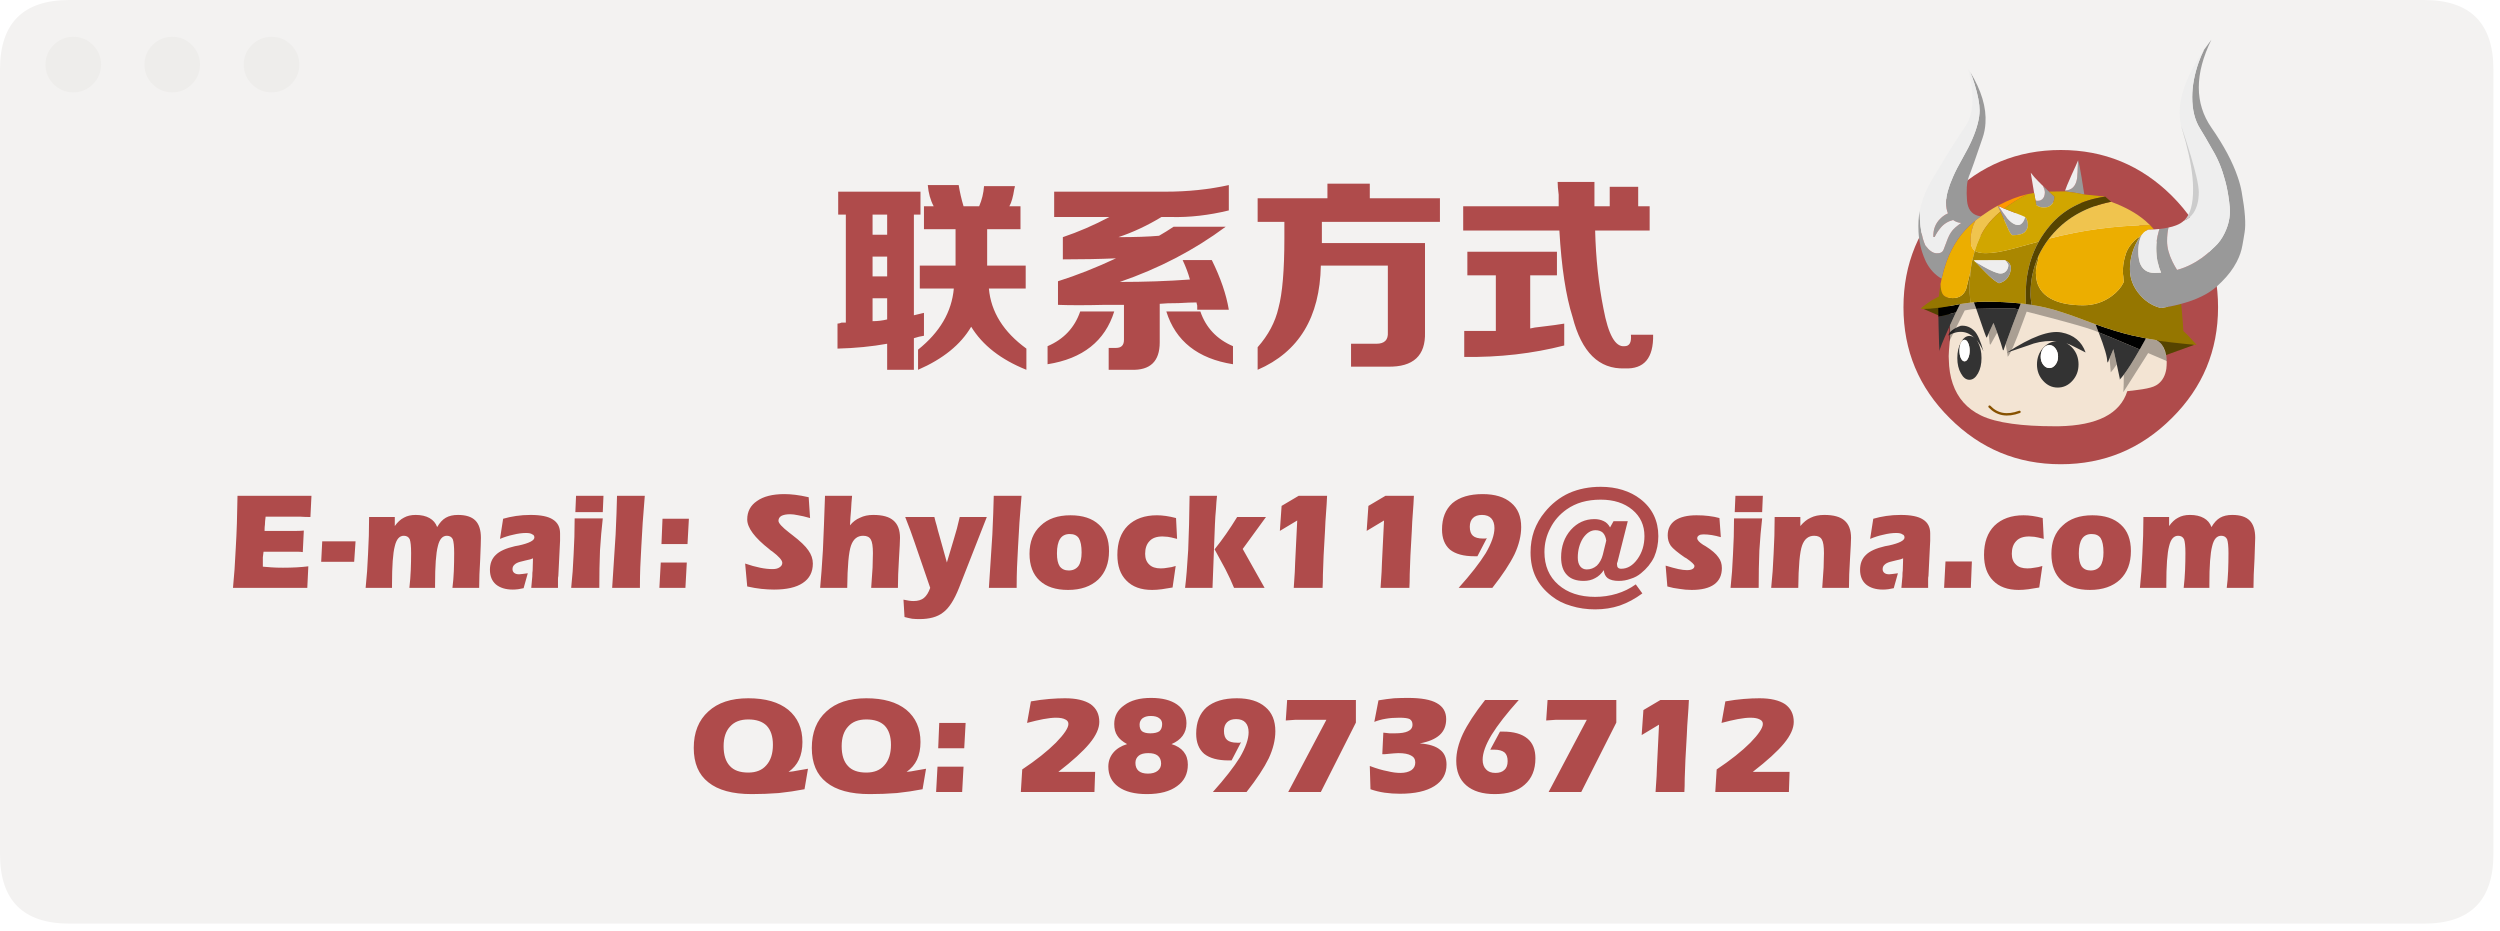 
<svg xmlns="http://www.w3.org/2000/svg" version="1.1" xmlns:xlink="http://www.w3.org/1999/xlink" preserveAspectRatio="none" x="0px" y="0px" width="360px" height="134px" viewBox="0 0 360 134">
<defs>
<linearGradient id="Gradient_1" gradientUnits="userSpaceOnUse" x1="112.688" y1="42.25" x2="117.412" y2="61.15" spreadMethod="pad">
<stop  offset="0%" stop-color="#CCCCCC"/>

<stop  offset="100%" stop-color="#999999"/>
</linearGradient>

<filter id="Filter_1" x="-20%" y="-20%" width="140%" height="140%" color-interpolation-filters="sRGB">
<feColorMatrix in="SourceGraphic" type="matrix" values="0 0 0 0 0.961 0 0 0 0 0.329 0 0 0 0 0.302 0 0 0 1 0" result="result1"/>
</filter>

<filter id="Filter_2" x="-20%" y="-20%" width="140%" height="140%" color-interpolation-filters="sRGB">
<feColorMatrix in="SourceGraphic" type="matrix" values="0 0 0 0 0.941 0 0 0 0 0.843 0 0 0 0 0.396 0 0 0 1 0" result="result1"/>
</filter>

<filter id="Filter_3" x="-20%" y="-20%" width="140%" height="140%" color-interpolation-filters="sRGB">
<feColorMatrix in="SourceGraphic" type="matrix" values="0 0 0 0 0.592 0 0 0 0 0.804 0 0 0 0 0.459 0 0 0 1 0" result="result1"/>
</filter>

<g id="Layer1_0_FILL">
<path fill="#F3F2F1" stroke="none" d="
M 359.05 10
Q 359.05 0 349.05 0
L 10 0
Q 0 0 0 10
L 0 123
Q 0 133 10 133
L 349.05 133
Q 359.05 133 359.05 123
L 359.05 10 Z"/>
</g>

<g id="circle_mc_0_Layer0_0_FILL">
<path fill="#EEEDEB" stroke="none" d="
M 16 8
Q 16 4.7 13.65 2.35 11.3 0 8 0 4.7 0 2.35 2.35 0 4.7 0 8 0 11.3 2.35 13.65 4.7 16 8 16 11.3 16 13.65 13.65 16 11.3 16 8 Z"/>
</g>

<g id="Layer1_1_MEMBER_0_FILL">
<path fill="#AF4B4B" stroke="none" d="
M 312.75 28.2
Q 306.1 21.6 296.75 21.6 287.4 21.6 280.75 28.2 274.1 34.85 274.1 44.25 274.1 53.6 280.75 60.2 287.4 66.85 296.75 66.85 306.1 66.85 312.75 60.2 319.4 53.6 319.4 44.25 319.4 34.85 312.75 28.2 Z"/>
</g>

<g id="avatar_head_mc_3_0_Layer3_0_FILL">
<path fill="#564400" stroke="none" d="
M 25.9 65.65
L 11.55 69.4 24.55 75.05 25.9 65.65
M 107 77.8
L 110.1 89.85 124.9 84.5 107 77.8 Z"/>
</g>

<g id="avatar_head_mc_3_0_Layer2_0_FILL">
<path fill="#F3E4D3" stroke="none" d="
M 113.2 94.5
Q 113.35 93.2 113.35 91.75 113.35 91.1 113.3 90.5 113.05 86.8 111.35 84.5 110.485 83.346 109.25 82.6 124.978 45.08 96 31.35 67.084 17.668 44.05 32.9 21.053 48.138 22.15 63.15 23.307 78.204 22.8 82.95 22.35 87.752 22.35 89.25 22.35 89.9 22.4 90.5 22.5 96.25 24.05 100.75 27.15 109.8 35.85 114 40.7 116.35 48.8 117.45 56.3 118.5 66.6 118.5 67.4 118.5 68.25 118.5 92.4 118.05 96.9 103.85 98.8 103.6 101.05 103.35 105.6 102.8 107.8 101.95 109 101.5 109.9 100.75 112.55 98.65 113.2 94.5 Z"/>
</g>

<g id="avatar_head_mc_3_0_Layer1_0_FILL">
<path fill="#333333" stroke="none" d="
M 46.7 87.75
Q 53.4 85.55 55.6 84.75 60.1 82.9 65.25 82.9 66.393 82.9 67.45 83 64.165 83.149 61.75 85.8 59.2 88.65 59.2 92.7 59.2 96.7 61.75 99.5 64.3 102.35 67.85 102.35 71.45 102.35 74 99.5 76.55 96.7 76.55 92.7 76.55 88.65 74 85.8 72.85 84.537 71.45 83.85 72.936 84.326 74.25 85.05 75.95 85.95 79.5 87.7 77.05 80.8 69.45 79.35 61.85 77.85 46.7 87.75
M 61.8 86
Q 62.9 84.6 64.35 84.6 65.85 84.6 66.9 86 68 87.45 68 89.45 68 91.4 66.9 92.8 65.85 94.2 64.35 94.2 62.9 94.2 61.8 92.8 60.75 91.4 60.75 89.45 60.75 87.45 61.8 86
M 34.6 83.5
Q 34.3 82.95 34 82.5 35.5 84.35 36.85 87.2 35.05 80.75 33.15 78.8 30.7 76.25 27.4 76.55 22.85 78.25 22.1 80.65 28.6 77.05 33.3 81.8 32.25 80.8 31 80.8 28.9 80.8 27.45 83.5 25.95 86.2 25.95 90 25.95 93.8 27.45 96.4 28.9 99.1 31 99.1 33.1 99.1 34.6 96.4 36.05 93.8 36.05 90 36.05 86.2 34.6 83.5
M 27.45 83.7
Q 28.1 82.4 28.95 82.4 29.85 82.4 30.45 83.7 31.1 85.05 31.1 86.9 31.1 88.85 30.45 90.1 29.85 91.4 28.95 91.4 28.1 91.4 27.45 90.1 26.85 88.85 26.85 86.9 26.85 85.05 27.45 83.7 Z"/>

<path fill="#FFFFFF" stroke="none" d="
M 64.35 84.6
Q 62.9 84.6 61.8 86 60.75 87.45 60.75 89.45 60.75 91.4 61.8 92.8 62.9 94.2 64.35 94.2 65.85 94.2 66.9 92.8 68 91.4 68 89.45 68 87.45 66.9 86 65.85 84.6 64.35 84.6
M 28.95 82.4
Q 28.1 82.4 27.45 83.7 26.85 85.05 26.85 86.9 26.85 88.85 27.45 90.1 28.1 91.4 28.95 91.4 29.85 91.4 30.45 90.1 31.1 88.85 31.1 86.9 31.1 85.05 30.45 83.7 29.85 82.4 28.95 82.4 Z"/>
</g>

<g id="avatar_head_mc_3_0_Layer0_0_FILL">
<path fill="#000000" fill-opacity="0.302" stroke="none" d="
M 39 79.8
L 39 79.8
Q 39.226 81.623 39.5 84.25
L 39.65 84.3
Q 39.75 84.35 39.75 84.5 41.348 81.537 42.6 79.4
L 42.6 79.4
Q 41.725 76.975 41.05 75.35 40.183 77.267 39 79.8
M 27.1 67.5
Q 26.332 69.109 25.4 70.95 24.192 73.586 22.75 76.7 22.623 76.978 22.5 77.25
L 22.5 83.25 29.05 70.15
Q 32.055 69.555 33.75 69.5 33.802 69.498 33.85 69.5 33.316 67.986 32.85 66.75 32.132 66.811 31.35 66.9 31.011 66.943 30.65 67 28.956 67.202 27.1 67.5
M 109 82.55
Q 106.811 82.205 104.7 81.8 103.438 84.11 102.1 86.45 101.923 86.751 101.75 87.05 97.983 93.679 95.45 96.95 95.421 102.293 95.25 104
L 95.25 104.25
Q 95.4 103.95 103.9 90.65 104.803 89.24 105.6 87.95 109.275 89.506 113.45 91.3 112.755 85.103 109.7 82.8 110.95 82.874 109 82.55
M 89.5 90.1
Q 89.702 92.583 90 96 91.038 94.937 92.5 92.65 92.358 92.01 92.2 91.3 91.477 88.132 91.1 86.3 90.819 86.981 90.45 87.85 89.96 89.036 89.5 90.1
M 84.9 79.25
Q 84.279 77.54 83.65 75.95 81.598 75.216 79.45 74.4 68.55 70.25 62.5 68.9 59.871 68.299 57 67.85 56.515 67.774 56 67.7 55.293 67.597 54.55 67.5 53.527 67.367 52.45 67.25 51.998 68.449 51.5 69.75 49.145 75.814 46.1 84.25 47 88.812 47 89.5 48.55 87.95 53.15 75.4 54.105 72.793 54.9 70.65 58.339 71.539 63.95 73 79.1 77 83 78.5 83.775 78.798 84.9 79.25 Z"/>

<path fill="#333333" stroke="none" d="
M 33.85 69.5
Q 34.479 71.24 35.2 73.35 37.75 80.8 38 81.25
L 38.25 81.5
Q 38.652 80.62 39 79.8 40.183 77.267 41.05 75.35 41.725 76.975 42.6 79.4
L 42.6 79.4
Q 44.451 84.603 45 86.75
L 45.25 86.75
Q 45.696 85.488 46.1 84.25 49.145 75.814 51.5 69.75
L 49.5 69.25
Q 39.591 69.3 33.85 69.5
M 25.4 70.95
Q 24.372 71.243 23.2 71.55 20.222 72.303 18.05 72.8 18.085 74.747 18.15 77.65 18.35 85.6 18.5 87
L 18.5 87.2
Q 18.525 85.982 22.5 77.25 22.623 76.978 22.75 76.7 24.192 73.586 25.4 70.95
M 84.9 79.25
L 84.95 79.3
Q 88.65 88.85 88.5 91.5 88.75 91.5 88.75 92 89.113 91.104 89.5 90.1 89.96 89.036 90.45 87.85 90.819 86.981 91.1 86.3 91.477 88.132 92.2 91.3 92.358 92.01 92.5 92.65 93.705 98.097 93.75 98.5
L 93.75 99
Q 94.521 98.229 95.45 96.95 97.983 93.679 101.75 87.05 101.923 86.751 102.1 86.45 89.93 81.285 84.9 79.25 Z"/>

<path fill="#000000" stroke="none" d="
M 37.5 66.5
Q 35.374 66.5 32.85 66.75 33.316 67.986 33.85 69.5 39.591 69.3 49.5 69.25
L 51.5 69.75
Q 51.998 68.449 52.45 67.25 45.615 66.5 37.5 66.5
M 25.4 70.95
Q 26.332 69.109 27.1 67.5 25.33 67.812 23.4 68.2 20.571 68.756 18 69.05 18 69.287 18 69.5 18 70.322 18.05 72.8 20.222 72.303 23.2 71.55 24.372 71.243 25.4 70.95
M 83.65 75.95
Q 84.279 77.54 84.9 79.25 89.93 81.285 102.1 86.45 103.438 84.11 104.7 81.8 104.546 81.778 104.4 81.75 101.578 81.216 98.95 80.6 92.143 78.989 83.65 75.95 Z"/>

<path fill="#957600" stroke="none" d="
M 31.15 58.2
Q 31.249 55.945 31.45 53.8 30.983 55.815 30.4 58.2 30.039 59.629 29.65 61.2 28.15 65 24 65 20.85 65 19.8 63.25 19.032 61.983 18.95 59.1 18.524 61.664 18.25 64.35 16.548 65.187 15.15 66 13.754 66.859 10.75 69.25 11.164 69.48 11.25 69.55 14.379 69.545 18 69.05 20.571 68.756 23.4 68.2 25.33 67.812 27.1 67.5 28.956 67.202 30.65 67 31.011 66.943 31.35 66.9 31.328 66.282 31.3 65.65 31.195 64.186 31.15 62.75 31.089 60.41 31.15 58.2
M 100 40.9
Q 97.402 43.452 96.45 46.05 95.83 47.848 95.45 49.7 95.447 49.85 95.4 50 95.305 50.672 95.2 51.35 94.907 54.057 95.25 56.1
L 95.4 58.2 95.4 58.35
Q 93.805 61.663 90.4 64.15 85.15 68 78.5 68 70.9 68 66 65.75 60.581 63.246 59.2 58.2 58.75 56.495 58.75 54.5 58.75 52.3 59.4 50.25 59.436 50.128 59.45 50 59.511 49.854 59.55 49.7 59.768 48.704 59.85 47.35 59.346 48.507 58.9 49.7 58.844 49.85 58.8 50 57.373 53.905 56.8 58.2 56.5 60.827 56.5 63.6 56.5 64.396 56.7 65.9
L 56.7 65.95
Q 56.792 66.524 56.9 67.2 56.947 67.532 57 67.85 59.871 68.299 62.5 68.9 68.55 70.25 79.45 74.4 81.598 75.216 83.65 75.95 92.143 78.989 98.95 80.6 101.578 81.216 104.4 81.75 104.546 81.778 104.7 81.8 106.811 82.205 109 82.55 110.95 82.874 109.7 82.8 116.341 83.639 119.95 84 122.848 84.335 125.85 84.55 124.804 83.413 123.4 81.85 121.909 80.169 120.3 78.75 120.182 75.911 119.7 70.7 119.578 69.019 119.4 67.4 115.532 68.455 110.95 69.15 107.344 68.282 104.4 65.85 103.304 64.928 102.3 63.8 99.962 61.163 98.9 58.2 98 55.714 98 53 98 51.476 98.15 50 98.204 49.85 98.2 49.7 98.726 45.967 100.4 42.55 101.37 40.532 102.5 39.05 100.853 40.078 100 40.9 Z"/>

<path fill="#ECAE00" stroke="none" d="
M 33.5 32.65
Q 33.207 32.872 32.9 33.1 25.24 39.401 21.45 49.7 21.42 49.85 21.35 50 20.184 53.264 19.4 56.9 19.265 57.557 19.15 58.2 19.056 58.66 18.95 59.1 19.032 61.983 19.8 63.25 20.85 65 24 65 28.15 65 29.65 61.2 30.039 59.629 30.4 58.2 30.983 55.815 31.45 53.8 31.692 51.855 32.05 50 32.071 49.85 32.1 49.7 32.156 49.361 32.2 49
L 32.1 49.7
Q 32.201 49.376 32.25 49.05 32.312 48.904 32.35 48.75 32.765 46.931 33.25 45.25
L 33.25 45.25
Q 31.5 44 31.5 40.5 31.5 36.673 33.5 32.65
M 96.45 46.05
Q 97.402 43.452 100 40.9 100.853 40.078 102.5 39.05 103.104 38.357 103.7 37.75 103.944 37.568 104.15 37.35 104.287 37.285 104.4 37.2 104.937 36.794 105.5 36.45 106.836 36.441 108.05 36.35 107.273 35.423 106.35 34.5 84.543 34.864 64.2 40.2 61.605 43.593 59.85 47.35 59.768 48.704 59.55 49.7 59.511 49.854 59.45 50 59.436 50.128 59.4 50.25 58.75 52.3 58.75 54.5 58.75 56.495 59.2 58.2 60.581 63.246 66 65.75 70.9 68 78.5 68 85.15 68 90.4 64.15 93.805 61.663 95.4 58.35
L 95.4 58.2 95.25 56.1
Q 94.907 54.057 95.2 51.35 95.305 50.672 95.4 50 95.447 49.85 95.45 49.7 95.83 47.848 96.45 46.05 Z"/>

<path fill="#AA8700" stroke="none" d="
M 59.95 41.4
Q 52.54 43.501 49.15 44.4 42.2 46.25 37.85 46.25 34.619 46.25 33.25 45.25 32.765 46.931 32.35 48.75 32.312 48.904 32.25 49.05 32.201 49.376 32.1 49.7
L 32.2 49
Q 32.156 49.361 32.1 49.7 32.071 49.85 32.05 50 31.692 51.855 31.45 53.8 31.249 55.945 31.15 58.2 31.089 60.41 31.15 62.75 31.195 64.186 31.3 65.65 31.328 66.282 31.35 66.9 32.132 66.811 32.85 66.75 35.374 66.5 37.5 66.5 45.615 66.5 52.45 67.25 53.527 67.367 54.55 67.5 54.5 65.834 54.5 63.75 54.5 63.017 54.5 62.3 54.578 60.21 54.75 58.2 55.22 53.919 56.35 50 56.405 49.85 56.45 49.7 57.776 45.323 59.95 41.4
M 45.75 49.2
Q 45.936 49.271 46.1 49.35 46.453 49.509 46.75 49.7 46.97 49.841 47.15 50 48.82 51.396 48.05 54.1 47.303 56.952 44.9 58.2 44.199 58.569 43.35 58.8 42.85 58.553 42.3 58.2 40.421 56.98 38 54.5 35.432 51.859 33.6 50 33.472 49.873 33.35 49.75 33.325 49.725 33.3 49.7 33.071 49.472 32.85 49.25
L 45.75 49.2
M 32.6 48.75
L 32.5 48.75
Q 32.599 48.64 32.65 48.7 32.642 48.725 32.6 48.75 Z"/>

<path fill="#999999" stroke="none" d="
M 33.35 49.75
Q 33.472 49.873 33.6 50 35.432 51.859 38 54.5 40.421 56.98 42.3 58.2 42.85 58.553 43.35 58.8 44.199 58.569 44.9 58.2 47.303 56.952 48.05 54.1 48.82 51.396 47.15 50 46.97 49.841 46.75 49.7 46.453 49.509 46.1 49.35 46.261 49.532 46.4 49.7 46.528 49.856 46.6 50 47.25 50.811 47.25 51.25 47.25 52.45 46.5 53.5 45.55 54.75 44 54.75 42.05 54.75 36.8 51.8 35.001 50.778 33.75 50 33.542 49.872 33.35 49.75
M 55.35 33.7
Q 55.047 31.767 54.2 31.15 54.06 32.029 53.5 33 52.55 34.5 51.35 34.5 49.15 34.5 46.5 31.35 45.619 30.33 43.15 26.6 42.983 26.526 42.8 26.45 43.367 27.641 43.95 28.9 45.553 32.48 47.4 36.65 47.897 37.805 48.7 38.65 48.657 38.75 49.1 38.75 52.954 38.754 54.3 37.25 55.684 35.797 55.35 33.7
M 64.2 20.55
Q 62.898 19.349 61.7 18.15 61.824 18.452 61.95 18.75 62.5 20 62.5 20.75 62.5 22.8 61.4 23.75 60.35 24.663 58.6 24.3 58.779 25.371 58.9 26.1 59 26.446 60.15 26.85 61.307 27.308 62.85 27.15 64.446 26.996 65.5 25.75 66.457 24.602 66.5 22.65 65.313 21.604 64.2 20.55
M 76.4 7.45
Q 76.358 7.555 76.3 7.65 76.272 8.419 76.25 9.25 76.164 12.847 76 14.5 75.979 14.778 75.95 15 75.17 19.926 70.95 20.1 70.937 20.303 70.9 20.45 75.38 20.986 78.95 21.75 78.337 17.581 77.8 14.5 76.989 9.595 76.4 7.45
M 132 -6.15
Q 121.487 -21.37 132 -42.85 130.389 -40.718 128.95 -38.65 127.763 -36.422 126.7 -33.45 124 -25.8 124 -18.85 124 -10.9 127.3 -5.7 129.052 -2.915 132.5 3.2 134.49 6.504 135.95 10.35 136.719 12.395 137.3 14.5 137.877 16.364 138.3 18.25 139.213 22.337 139.65 26.95 140.079 31.613 138.25 36.2 137.915 37.041 137.55 37.8 135.88 41.295 133.45 43.5 130.53 46.253 130.25 46.5 128.126 48.308 125.8 49.7 125.577 49.853 125.3 50 124.611 50.42 123.85 50.8 120.909 52.356 117.65 53.25
L 117.65 53.2
Q 116.613 51.564 115.85 50 115.771 49.85 115.7 49.7 113.5 45.172 113.5 41.25 113.5 38.065 114.1 35.55 112.383 35.955 110.3 36.15 110.126 36.758 109.95 37.4 109 40.75 109 44.1 109 47.064 109.5 49.7 109.556 49.851 109.6 50 110.099 52.33 111 54.4 109.654 54.5 108.25 54.5 105.924 54.5 104.4 53.4 102.796 52.305 102.05 50 102.042 49.853 102 49.7 101.5 47.928 101.5 45.5 101.505 42.645 102.15 40.55 102.433 39.62 102.85 38.85 103.241 38.258 103.7 37.75 103.104 38.357 102.5 39.05 101.37 40.532 100.4 42.55 98.726 45.967 98.2 49.7 98.204 49.85 98.15 50 98 51.476 98 53 98 55.714 98.9 58.2 99.962 61.163 102.3 63.8 103.304 64.928 104.4 65.85 107.344 68.282 110.95 69.15 115.532 68.455 119.4 67.4 128.977 64.841 134.25 60.15 135.342 59.183 136.3 58.2 140.308 54.225 142.5 50 142.599 49.85 142.65 49.7 144.361 46.413 144.95 42.95 144.987 42.869 145.4 40.4 145.597 39.278 145.85 37.65 146.767 32.483 144.65 20.75 144.132 17.754 143 14.5 139.85 5.141 132 -6.15
M 37.7 -8
Q 38.37 -17.795 31.3 -29.4 32.235 -27.319 33.15 -24.35 35.25 -17.45 35.25 -13.35 35.25 -10.91 34.5 -8 33.002 -1.848 28.25 6.4 25.711 10.825 24.1 14.5 21.25 20.958 21.25 25.1 21.25 27.752 22.05 29.65 20.339 30.361 18.85 31.85 15.77 34.883 15.95 39.5 16.189 39.5 16.5 39.5 17.35 37.65 18.9 35.75 20.944 33.237 24.2 32.4 25.629 33.46 27.6 33.65 27.114 33.855 25.1 35.55 23.142 37.232 22 40.1 20.867 43.023 20.25 44.7 19.627 46.415 17.3 46.3 14.977 46.246 12.6 43 12.043 41.762 11.6 40.25 10.25 35.6 10.25 28.85
L 10.25 28.6
Q 9.521 32.637 9.75 37.15 9.746 37.256 9.75 37.3 10.071 43.529 12.45 48.9 12.631 49.308 12.8 49.7 12.9 49.851 12.95 50 15.315 54.56 19.4 56.9 20.184 53.264 21.35 50 21.42 49.85 21.45 49.7 25.24 39.401 32.9 33.1 33.207 32.872 33.5 32.65 33.573 32.585 33.65 32.5 34.729 31.688 35.8 30.9 35.164 30.818 34.6 30.65 30.457 29.505 30 24.3 29.499 17.809 30.7 14.5 30.765 14.347 30.8 14.2 32.169 10.884 36.5 -1.85 37.519 -4.818 37.7 -8 Z"/>

<path fill="#EEEEEE" stroke="none" d="
M 46.1 49.35
Q 45.936 49.271 45.75 49.2
L 32.85 49.25
Q 33.071 49.472 33.3 49.7 33.325 49.725 33.35 49.75 33.542 49.872 33.75 50 35.001 50.778 36.8 51.8 42.05 54.75 44 54.75 45.55 54.75 46.5 53.5 47.25 52.45 47.25 51.25 47.25 50.811 46.6 50 46.528 49.856 46.4 49.7 46.261 49.532 46.1 49.35
M 54.2 31.15
Q 54.128 31.117 54.05 31.05 53.086 30.561 50.25 29.5 47.517 28.487 45.5 27.65 44.172 27.085 43.15 26.6 45.619 30.33 46.5 31.35 49.15 34.5 51.35 34.5 52.55 34.5 53.5 33 54.06 32.029 54.2 31.15
M 61.7 18.15
Q 61.596 18.093 61.5 18 59.495 16.029 58.1 14.5 57.225 13.491 56.6 12.65 56.757 13.616 56.9 14.5 57.55 18.343 58 21.1 58.344 22.961 58.6 24.3 60.35 24.663 61.4 23.75 62.5 22.8 62.5 20.75 62.5 20 61.95 18.75 61.824 18.452 61.7 18.15
M 76.25 9.25
Q 76.272 8.419 76.3 7.65 75.645 9.287 73.55 13.8 73.416 14.171 73.25 14.5 71.483 18.43 70.95 20.1 75.17 19.926 75.95 15 75.979 14.778 76 14.5 76.164 12.847 76.25 9.25
M 108.05 36.35
Q 106.836 36.441 105.5 36.45 104.937 36.794 104.4 37.2 104.287 37.285 104.15 37.35 103.944 37.568 103.7 37.75 103.241 38.258 102.85 38.85 102.433 39.62 102.15 40.55 101.505 42.645 101.5 45.5 101.5 47.928 102 49.7 102.042 49.853 102.05 50 102.796 52.305 104.4 53.4 105.924 54.5 108.25 54.5 109.654 54.5 111 54.4 110.099 52.33 109.6 50 109.556 49.851 109.5 49.7 109 47.064 109 44.1 109 40.75 109.95 37.4 110.126 36.758 110.3 36.15 109.244 36.299 108.05 36.35
M 127.3 -5.7
Q 124 -10.9 124 -18.85 124 -25.8 126.7 -33.45 127.763 -36.422 128.95 -38.65 116.284 -20.134 119.35 -7.05 124.099 7.053 125.8 14.5 126.75 18.659 126.75 20.75 126.75 26.15 124.5 29.5 122.965 31.757 120.6 32.65 120.573 32.678 120.55 32.7 120.484 32.762 120.4 32.8 119.213 33.897 117.25 34.65 117.196 34.681 117.1 34.7 115.774 35.217 114.1 35.55 113.5 38.065 113.5 41.25 113.5 45.172 115.7 49.7 115.771 49.85 115.85 50 116.613 51.564 117.65 53.2
L 117.65 53.25
Q 120.909 52.356 123.85 50.8 124.611 50.42 125.3 50 125.577 49.853 125.8 49.7 128.126 48.308 130.25 46.5 130.53 46.253 133.45 43.5 135.88 41.295 137.55 37.8 137.915 37.041 138.25 36.2 140.079 31.613 139.65 26.95 139.213 22.337 138.3 18.25 137.877 16.364 137.3 14.5 136.719 12.395 135.95 10.35 134.49 6.504 132.5 3.2 129.052 -2.915 127.3 -5.7
M 33.15 -24.35
Q 32.235 -27.319 31.3 -29.4 30.955 -30.016 30.55 -30.65 34.232 -15.537 30.1 -8 29.807 -7.428 29.45 -6.9 24.393 0.587 20.9 6.4 18.176 10.931 16.05 14.5 15.454 15.514 14.9 16.45 12.382 20.69 10.9 25.9 10.524 27.231 10.25 28.6
L 10.25 28.85
Q 10.25 35.6 11.6 40.25 12.043 41.762 12.6 43 14.977 46.246 17.3 46.3 19.627 46.415 20.25 44.7 20.867 43.023 22 40.1 23.142 37.232 25.1 35.55 27.114 33.855 27.6 33.65 25.629 33.46 24.2 32.4 20.944 33.237 18.9 35.75 17.35 37.65 16.5 39.5 16.189 39.5 15.95 39.5 15.77 34.883 18.85 31.85 20.339 30.361 22.05 29.65 21.25 27.752 21.25 25.1 21.25 20.958 24.1 14.5 25.711 10.825 28.25 6.4 33.002 -1.848 34.5 -8 35.25 -10.91 35.25 -13.35 35.25 -17.45 33.15 -24.35 Z"/>

<path fill="#FF9900" fill-opacity="0.988" stroke="none" d="
M 42.8 26.45
Q 42.983 26.526 43.15 26.6 44.172 27.085 45.5 27.65 49.694 24.467 55.3 21.6 49.171 23.032 43 26.35 42.907 26.405 42.8 26.45 Z"/>

<path fill="#F0C44E" stroke="none" d="
M 43.95 28.9
Q 43.367 27.641 42.8 26.45 39.319 28.366 35.8 30.9 34.729 31.688 33.65 32.5 33.573 32.585 33.5 32.65 31.5 36.673 31.5 40.5 31.5 44 33.25 45.25
L 33.25 45.25
Q 35.091 39.184 38.05 35.1 40.398 31.862 43.95 28.9
M 90.4 24.9
Q 90.294 24.877 90.15 24.8 75.267 27.785 66.3 37.7 65.184 38.93 64.2 40.2 84.543 34.864 106.35 34.5 105.44 33.583 104.4 32.7 98.867 27.999 90.4 24.9 Z"/>

<path fill="#D1A600" stroke="none" d="
M 64.2 20.55
Q 65.313 21.604 66.5 22.65 66.457 24.602 65.5 25.75 64.446 26.996 62.85 27.15 61.307 27.308 60.15 26.85 59 26.446 58.9 26.1 58.779 25.371 58.6 24.3 58.344 22.961 58 21.1 56.674 21.312 55.3 21.6 49.694 24.467 45.5 27.65 47.517 28.487 50.25 29.5 53.086 30.561 54.05 31.05 54.128 31.117 54.2 31.15 55.047 31.767 55.35 33.7 55.684 35.797 54.3 37.25 52.954 38.754 49.1 38.75 48.657 38.75 48.7 38.65 47.897 37.805 47.4 36.65 45.553 32.48 43.95 28.9 40.398 31.862 38.05 35.1 35.091 39.184 33.25 45.25 34.619 46.25 37.85 46.25 42.2 46.25 49.15 44.4 52.54 43.501 59.95 41.4 61.931 37.894 64.6 34.75 73.155 24.657 87.7 22.65
L 78.95 21.75
Q 75.38 20.986 70.9 20.45 67.185 20.503 64.2 20.55 Z"/>

<path fill="#564400" stroke="none" d="
M 90.15 24.8
L 87.7 22.65
Q 73.155 24.657 64.6 34.75 61.931 37.894 59.95 41.4 57.776 45.323 56.45 49.7 56.405 49.85 56.35 50 55.22 53.919 54.75 58.2 54.578 60.21 54.5 62.3 54.5 63.017 54.5 63.75 54.5 65.834 54.55 67.5 55.293 67.597 56 67.7 56.515 67.774 57 67.85 56.947 67.532 56.9 67.2 56.792 66.524 56.7 65.95
L 56.7 65.9
Q 56.5 64.396 56.5 63.6 56.5 60.827 56.8 58.2 57.373 53.905 58.8 50 58.844 49.85 58.9 49.7 59.346 48.507 59.85 47.35 61.605 43.593 64.2 40.2 65.184 38.93 66.3 37.7 75.267 27.785 90.15 24.8 Z"/>

<path fill="url(#Gradient_1)" stroke="none" d="
M 119.35 -7.05
Q 119.519 -6.328 119.7 -5.65 123.248 5.957 124.1 14.5 124.349 16.951 124.35 19.15 124.496 28.947 120.6 32.65 122.965 31.757 124.5 29.5 126.75 26.15 126.75 20.75 126.75 18.659 125.8 14.5 124.099 7.053 119.35 -7.05 Z"/>
</g>

<g id="Layer0_0_FILL">
<path fill="#AF4B4B" stroke="none" d="
M 253.4 103.6
Q 253.85 103.8 253.85 104.25 253.85 105.1 252.05 106.95 250.2 108.8 247.2 110.8
L 247 114.05 257.6 114.05 257.7 111.15 252.4 111.15
Q 255.5 108.75 256.9 107.05 258.3 105.35 258.3 103.95 258.3 102.3 257.05 101.4 255.75 100.55 253.35 100.55 252.35 100.55 251.1 100.65 249.85 100.75 248.45 101
L 247.9 104.1
Q 249.2 103.75 250.25 103.55 251.35 103.35 252.05 103.35 252.95 103.35 253.4 103.6
M 195.25 104.05
L 195.25 100.8 185.35 100.8 185.15 103.75
Q 185.95 103.7 186.55 103.65 187.15 103.65 187.5 103.65 188.6 103.65 190.8 103.65 190.9 103.65 191 103.65
L 185.5 114.05 190.2 114.05 195.25 104.05
M 203 103.55
Q 203.4 103.8 203.4 104.35 203.4 105 202.75 105.3 202.15 105.6 200.85 105.6 200.5 105.6 200.1 105.6 199.7 105.55 199.2 105.5
L 199.05 108.6
Q 199.2 108.6 199.45 108.6 200.95 108.45 201.35 108.45 202.6 108.45 203.2 108.8 203.8 109.1 203.8 109.8 203.8 110.5 203.25 110.9 202.65 111.3 201.65 111.3 200.8 111.3 199.8 111.05 198.7 110.85 197.25 110.3
L 197.35 113.65
Q 198.35 114 199.4 114.15 200.45 114.3 201.6 114.3 204.8 114.3 206.55 113.2 208.3 112.1 208.3 110.1 208.3 108.65 207.35 107.95 206.45 107.2 204.45 107.05 206.35 106.7 207.3 105.85 208.25 105 208.25 103.55 208.25 102 206.9 101.25 205.6 100.5 202.75 100.5 201.8 100.5 200.75 100.55 199.7 100.65 198.5 100.85
L 197.9 103.95
Q 198.65 103.65 199.55 103.5 200.4 103.35 201.5 103.35 202.6 103.35 203 103.55
M 216.45 105.35
Q 216.4 105.35 216.2 105.35 216.05 105.35 216 105.35
L 214.6 107.95
Q 214.7 107.95 214.85 107.95 214.95 107.95 215.15 107.95 216.15 107.95 216.65 108.35 217.1 108.75 217.1 109.6 217.1 110.45 216.65 110.85 216.2 111.3 215.35 111.3 214.45 111.3 214 110.8 213.5 110.3 213.5 109.4 213.5 107.95 214.8 105.8 216.1 103.7 218.7 100.8
L 213.85 100.8
Q 211.65 103.6 210.65 105.7 209.7 107.75 209.7 109.55 209.7 111.85 211.15 113.1 212.6 114.35 215.25 114.35 218.05 114.35 219.55 113 221.1 111.65 221.1 109.2 221.1 107.3 219.95 106.35 218.75 105.35 216.45 105.35
M 224.05 103.65
Q 224.65 103.65 225 103.65 226.1 103.65 228.3 103.65 228.4 103.65 228.5 103.65
L 223 114.05 227.7 114.05 232.75 104.05 232.75 100.8 222.85 100.8 222.65 103.75
Q 223.45 103.7 224.05 103.65
M 242.7 109.4
L 242.9 105.85
Q 242.95 104.5 243.05 103.25 243.15 102 243.2 100.8
L 239.1 100.8 236.65 102.25 236.4 105.85 238.9 104.35 238.6 110.45
Q 238.6 110.85 238.55 111.75 238.5 112.65 238.4 114.05
L 242.55 114.05
Q 242.6 113.3 242.6 112.1 242.7 109.85 242.7 109.4
M 182.7 109.2
Q 183.65 107.15 183.65 105.3 183.65 103 182.2 101.8 180.75 100.55 178.1 100.55 175.3 100.55 173.75 101.85 172.25 103.2 172.25 105.65 172.25 107.55 173.4 108.55 174.6 109.5 176.9 109.5 176.95 109.5 177.1 109.5 177.3 109.5 177.35 109.5
L 178.7 106.9
Q 178.6 106.9 178.5 106.95 178.4 106.95 178.15 106.95 177.15 106.95 176.7 106.55 176.25 106.15 176.25 105.25 176.25 104.45 176.7 104 177.15 103.55 178 103.55 178.9 103.55 179.35 104.05 179.8 104.55 179.8 105.45 179.8 106.9 178.55 109.05 177.25 111.15 174.65 114.05
L 179.5 114.05
Q 181.7 111.25 182.7 109.2
M 114.9 110.95
Q 114.2 111.1 113.55 111.15 114.55 110.45 115.05 109.4 115.55 108.3 115.55 106.85 115.55 103.9 113.5 102.2 111.45 100.55 107.75 100.55 104.05 100.55 102 102.45 99.9 104.35 99.9 107.7 99.9 111 102 112.65 104.1 114.35 108.25 114.35 110.2 114.35 112.15 114.2 114.05 114 115.85 113.65
L 116.35 110.7
Q 115.6 110.85 114.9 110.95
M 107.75 103.6
Q 109.5 103.6 110.4 104.5 111.3 105.45 111.3 107.25 111.3 109.15 110.35 110.2 109.45 111.25 107.75 111.25 105.95 111.25 105.1 110.3 104.2 109.35 104.2 107.45 104.2 105.6 105.15 104.6 106.05 103.6 107.75 103.6
M 133.35 110.7
Q 132.6 110.85 131.9 110.95 131.2 111.1 130.55 111.15 131.55 110.45 132.05 109.4 132.55 108.3 132.55 106.85 132.55 103.9 130.5 102.2 128.45 100.55 124.75 100.55 121.05 100.55 119 102.45 116.9 104.35 116.9 107.7 116.9 111 119 112.65 121.1 114.35 125.25 114.35 127.2 114.35 129.15 114.2 131.05 114 132.85 113.65
L 133.35 110.7
M 124.75 111.25
Q 122.95 111.25 122.1 110.3 121.2 109.35 121.2 107.45 121.2 105.6 122.15 104.6 123.05 103.6 124.75 103.6 126.5 103.6 127.4 104.5 128.3 105.45 128.3 107.25 128.3 109.15 127.35 110.2 126.45 111.25 124.75 111.25
M 138.75 110.4
L 135 110.4 134.8 114.05 138.55 114.05 138.75 110.4
M 135.25 104.1
L 135.1 107.75 138.85 107.75 139.05 104.1 135.25 104.1
M 158.3 103.95
Q 158.3 102.3 157.05 101.4 155.75 100.55 153.35 100.55 152.35 100.55 151.1 100.65 149.85 100.75 148.45 101
L 147.9 104.1
Q 149.2 103.75 150.25 103.55 151.35 103.35 152.05 103.35 152.95 103.35 153.4 103.6 153.85 103.8 153.85 104.25 153.85 105.1 152.05 106.95 150.2 108.8 147.2 110.8
L 147 114.05 157.6 114.05 157.7 111.15 152.4 111.15
Q 155.5 108.75 156.9 107.05 158.3 105.35 158.3 103.95
M 170.85 104.15
Q 170.85 102.4 169.5 101.45 168.15 100.5 165.75 100.5 163.3 100.5 161.9 101.55 160.45 102.55 160.45 104.25 160.45 105.3 160.9 105.95 161.3 106.6 162.3 107.15 161 107.55 160.3 108.4 159.6 109.25 159.6 110.4 159.6 112.25 161.05 113.3 162.5 114.35 165.15 114.35 167.95 114.35 169.5 113.2 171.05 112.1 171.05 110.1 171.05 109 170.45 108.25 169.85 107.5 168.7 107.15 169.75 106.7 170.3 105.95 170.85 105.2 170.85 104.15
M 164.1 104.35
Q 164.1 103.8 164.5 103.45 164.95 103.1 165.7 103.1 166.5 103.1 166.9 103.4 167.35 103.7 167.35 104.25 167.35 104.95 166.95 105.3 166.5 105.6 165.65 105.6 164.85 105.6 164.45 105.3 164.1 105 164.1 104.35
M 164 108.8
Q 164.45 108.45 165.35 108.45 166.25 108.45 166.7 108.8 167.2 109.2 167.2 109.95 167.2 110.6 166.7 111 166.2 111.4 165.3 111.4 164.4 111.4 163.95 111 163.5 110.6 163.5 109.85 163.5 109.2 164 108.8
M 297 75.7
Q 295.4 77.15 295.4 79.75 295.4 82.25 296.85 83.6 298.3 84.95 300.95 84.95 303.7 84.95 305.3 83.45 306.85 81.95 306.85 79.35 306.85 76.85 305.4 75.55 303.95 74.2 301.3 74.2 298.55 74.2 297 75.7
M 299.8 77.6
Q 300.25 76.9 301.2 76.9 302.1 76.9 302.5 77.5 302.9 78.15 302.9 79.55 302.9 80.85 302.45 81.5 301.95 82.15 301.05 82.15 300.2 82.15 299.75 81.55 299.35 80.95 299.35 79.7 299.35 78.3 299.8 77.6
M 294.3 77.6
L 294.15 74.6
Q 293.4 74.4 292.7 74.3 292 74.2 291.4 74.2 288.75 74.2 287.2 75.7 285.7 77.2 285.7 79.9 285.7 82.3 287 83.6 288.3 84.95 290.7 84.95 291.35 84.95 292.1 84.85 292.85 84.75 293.65 84.6
L 294.1 81.5
Q 293.5 81.7 292.95 81.75 292.45 81.85 291.95 81.85 290.85 81.85 290.3 81.3 289.7 80.75 289.7 79.75 289.7 78.55 290.35 77.9 290.95 77.25 292.2 77.25 292.5 77.25 292.95 77.3 293.35 77.35 294.3 77.6
M 280.15 80.85
L 279.95 84.65 283.8 84.65 283.95 80.85 280.15 80.85
M 324.65 80.5
Q 324.75 78.1 324.75 77.45 324.75 75.75 323.95 74.95 323.15 74.15 321.45 74.15 320.4 74.15 319.7 74.55 319 74.95 318.45 75.9 318.15 75.05 317.35 74.6 316.55 74.15 315.35 74.15 314.35 74.15 313.65 74.55 312.95 74.9 312.35 75.75
L 312.35 74.45 308.65 74.45
Q 308.65 77.2 308.5 79.75 308.4 82.3 308.15 84.65
L 311.95 84.65 311.95 84.15
Q 311.95 80.15 312.35 78.65 312.7 77.15 313.65 77.15 314.25 77.15 314.5 77.65 314.7 78.2 314.7 79.65 314.7 80.85 314.65 82.1 314.6 83.35 314.45 84.65
L 318.15 84.65 318.15 84.15
Q 318.15 80.15 318.55 78.65 318.9 77.15 319.85 77.15 320.45 77.15 320.7 77.65 320.9 78.2 320.9 79.65 320.9 81 320.85 82.25 320.8 83.5 320.65 84.65
L 324.5 84.65
Q 324.5 82.9 324.65 80.5
M 277.95 77.85
Q 277.95 77.55 277.95 77.3 277.95 77 277.95 76.8 277.95 75.45 276.9 74.8 275.9 74.15 273.7 74.15 272.6 74.15 271.6 74.3 270.6 74.45 269.75 74.7
L 269.3 77.6
Q 270.25 77.2 271.2 77 272.2 76.75 273.05 76.75 273.7 76.75 273.95 76.95 274.25 77.05 274.25 77.4 274.25 78.05 272 78.55 271.65 78.6 271.45 78.65 269.5 79.1 268.7 79.9 267.85 80.7 267.85 82.05 267.85 83.4 268.7 84.15 269.6 84.9 271.15 84.9 271.5 84.9 271.9 84.85 272.25 84.8 272.7 84.7
L 273.3 82.55
Q 272.9 82.6 272.55 82.65 272.25 82.7 272.05 82.7 271.6 82.7 271.35 82.5 271.1 82.3 271.1 81.95 271.1 81.55 271.4 81.3 271.65 81.05 272.2 80.9
L 273 80.7
Q 273.4 80.6 273.65 80.55 273.9 80.45 274.05 80.4
L 274 82.15
Q 273.95 82.4 273.95 83 273.9 83.6 273.8 84.65
L 277.65 84.65
Q 277.65 83.7 277.65 83.4 277.65 83.1 277.7 82.95
L 277.95 77.85
M 253.35 79.25
Q 253.5 76.8 253.75 74.65
L 249.7 74.65
Q 249.7 77.35 249.55 79.85 249.45 82.35 249.2 84.65
L 253.25 84.65
Q 253.25 81.7 253.35 79.25
M 262.35 77.7
Q 262.65 78.2 262.65 79.65 262.65 80.45 262.6 81.75 262.5 83.1 262.4 84.65
L 266.25 84.65
Q 266.25 82.85 266.4 80.5 266.55 78.1 266.55 77.45 266.55 75.75 265.6 74.95 264.7 74.15 262.7 74.15 261.55 74.15 260.75 74.55 259.95 74.9 259.25 75.75
L 259.25 74.45 255.55 74.45
Q 255.55 77.2 255.4 79.75 255.3 82.3 255.05 84.65
L 258.95 84.65
Q 259 79.95 259.5 78.55 260 77.15 261.25 77.15 262.05 77.15 262.35 77.7
M 249.8 73.75
L 253.75 73.75 253.85 71.4 249.9 71.4 249.8 73.75
M 247.6 74.6
Q 246.9 74.4 246.05 74.3 245.25 74.2 244.3 74.2 242.3 74.2 241.2 74.95 240.15 75.7 240.15 77.1 240.15 77.95 240.6 78.6 241.05 79.2 242.65 80.3 242.7 80.3 242.85 80.4 244 81.2 244 81.5 244 81.8 243.7 81.95 243.45 82.1 242.9 82.1 242.4 82.1 241.7 81.95 241 81.8 239.85 81.45
L 240.1 84.45
Q 240.95 84.7 241.85 84.8 242.7 84.95 243.6 84.95 245.75 84.95 246.85 84.15 247.95 83.35 247.95 81.8 247.95 80.9 247.45 80.25 246.95 79.5 245.6 78.65 245.5 78.6 245.25 78.45 244.4 77.9 244.4 77.5 244.4 77.25 244.65 77.1 244.85 76.95 245.3 76.95 245.85 76.95 246.5 77.05 247.1 77.15 247.8 77.35
L 247.6 74.6
M 230.5 71.95
Q 233.3 71.95 235.05 73.4 236.8 74.85 236.8 77.2 236.8 79.1 235.8 80.5 234.8 81.9 233.45 81.9 233.15 81.9 233 81.75 232.85 81.6 232.85 81.3 232.85 81.2 232.85 81.05
L 232.9 81 234.4 75.05 232.35 75.05 231.85 75.95
Q 231.5 75.3 230.95 75.05 230.35 74.75 229.6 74.75 227.6 74.75 226.2 76.3 224.8 77.9 224.8 80.25 224.8 81.95 225.65 82.8 226.45 83.65 228.05 83.65 229 83.65 229.7 83.25 230.4 82.9 230.95 82.1 231 82.85 231.5 83.25 232.05 83.65 233.1 83.65 234 83.65 234.8 83.35 235.65 83.1 236.3 82.55 237.55 81.55 238.2 80.2 238.8 78.8 238.8 77.2 238.8 75.55 238.15 74.2 237.5 72.85 236.2 71.85 235.1 71 233.65 70.55 232.2 70.1 230.5 70.1 228 70.1 225.95 71 223.9 71.95 222.45 73.75 221.45 74.95 220.9 76.45 220.4 77.9 220.4 79.55 220.4 81.55 221.15 83.1 221.9 84.65 223.45 85.85 224.65 86.8 226.25 87.25 227.85 87.75 229.7 87.75 231.6 87.75 233.25 87.2 234.95 86.6 236.5 85.45
L 235.55 84.15
Q 234.3 85.05 232.8 85.5 231.3 85.95 229.7 85.95 226.4 85.95 224.4 84.2 222.4 82.45 222.4 79.5 222.4 77.65 223.25 76.05 224.05 74.45 225.6 73.35 226.6 72.65 227.8 72.3 229.05 71.95 230.5 71.95
M 231.3 77.85
L 230.8 79.9
Q 230.55 80.85 229.95 81.45 229.3 82 228.5 82 227.9 82 227.55 81.55 227.2 81.1 227.2 80.3 227.2 78.7 227.95 77.5 228.75 76.35 229.75 76.35 230.4 76.35 230.8 76.7 231.2 77.1 231.3 77.85
M 217.6 72.4
Q 216.15 71.15 213.5 71.15 210.7 71.15 209.15 72.45 207.65 73.8 207.65 76.25 207.65 78.15 208.8 79.15 210 80.1 212.3 80.1 212.35 80.1 212.5 80.1 212.7 80.1 212.75 80.1
L 214.1 77.5
Q 214 77.5 213.9 77.55 213.8 77.55 213.55 77.55 212.55 77.55 212.1 77.15 211.65 76.75 211.65 75.85 211.65 75.05 212.1 74.6 212.55 74.15 213.4 74.15 214.3 74.15 214.75 74.65 215.2 75.15 215.2 76.05 215.2 77.5 213.95 79.65 212.65 81.75 210.05 84.65
L 214.9 84.65
Q 217.1 81.85 218.1 79.8 219.05 77.75 219.05 75.9 219.05 73.6 217.6 72.4
M 199.5 71.4
L 197.05 72.85 196.8 76.45 199.3 74.95 199 81.05
Q 199 81.45 198.95 82.35 198.9 83.25 198.8 84.65
L 202.95 84.65
Q 203 83.9 203 82.7 203.1 80.45 203.1 80
L 203.3 76.45
Q 203.35 75.1 203.45 73.85 203.55 72.6 203.6 71.4
L 199.5 71.4
M 159.7 79.35
Q 159.7 76.85 158.25 75.55 156.8 74.2 154.15 74.2 151.4 74.2 149.85 75.7 148.25 77.15 148.25 79.75 148.25 82.25 149.7 83.6 151.15 84.95 153.8 84.95 156.55 84.95 158.15 83.45 159.7 81.95 159.7 79.35
M 152.65 77.6
Q 153.1 76.9 154.05 76.9 154.95 76.9 155.35 77.5 155.75 78.15 155.75 79.55 155.75 80.85 155.3 81.5 154.8 82.15 153.9 82.15 153.05 82.15 152.6 81.55 152.2 80.95 152.2 79.7 152.2 78.3 152.65 77.6
M 133.95 84.65
Q 133.6 85.65 133.05 86.1 132.5 86.55 131.55 86.55 131.25 86.55 130.9 86.5 130.55 86.45 130.1 86.35
L 130.25 88.85
Q 130.8 89 131.35 89.1 131.85 89.15 132.4 89.15 134.6 89.15 135.8 88.2 137.05 87.3 138.1 84.65
L 142.1 74.45 138.2 74.45
Q 138 75.3 137.8 76.1 137.55 76.9 137.35 77.65
L 136.35 81 135.25 77.05
Q 135.05 76.4 134.9 75.75 134.7 75.1 134.55 74.45
L 130.35 74.45
Q 130.75 75.5 131.1 76.4 131.4 77.3 131.7 78.1
L 133.95 84.65
M 147.1 71.4
L 143.1 71.4
Q 143.05 73.75 142.9 76.95 142.7 80.1 142.4 84.65
L 146.4 84.65 146.4 84.25
Q 146.4 81.9 146.6 78.7 146.75 75.45 147.1 71.4
M 118.5 79.2
Q 118.3 82.55 118.1 84.65
L 122 84.65
Q 122.05 79.95 122.55 78.55 123.05 77.15 124.3 77.15 125.1 77.15 125.4 77.7 125.7 78.2 125.7 79.65 125.7 80.45 125.65 81.75 125.55 83.1 125.45 84.65
L 129.3 84.65
Q 129.3 82.85 129.45 80.5 129.6 78.1 129.6 77.45 129.6 75.75 128.65 74.95 127.75 74.15 125.75 74.15 124.65 74.15 123.85 74.55 123 74.9 122.4 75.65 122.45 74.5 122.55 73.45 122.6 72.35 122.7 71.4
L 118.8 71.4
Q 118.65 75.9 118.5 79.2
M 82.6 79.85
Q 82.5 82.35 82.25 84.65
L 86.3 84.65
Q 86.3 81.7 86.4 79.25 86.55 76.8 86.8 74.65
L 82.75 74.65
Q 82.75 77.35 82.6 79.85
M 95.15 81
L 94.95 84.65 98.7 84.65 98.9 81 95.15 81
M 99 78.35
L 99.2 74.7 95.4 74.7 95.25 78.35 99 78.35
M 82.95 71.4
L 82.85 73.75 86.8 73.75 86.9 71.4 82.95 71.4
M 92.85 71.4
L 88.85 71.4
Q 88.8 73.75 88.65 76.95 88.45 80.1 88.15 84.65
L 92.15 84.65 92.15 84.25
Q 92.15 81.9 92.35 78.7 92.5 75.45 92.85 71.4
M 112.95 71.15
Q 110.4 71.15 109 72.15 107.6 73.1 107.6 74.8 107.6 76.6 110.8 79.1
L 110.85 79.15
Q 110.95 79.25 111.2 79.4 112.65 80.5 112.65 81.05 112.65 81.45 112.25 81.7 111.9 81.95 111.25 81.95 110.4 81.95 109.45 81.75 108.45 81.55 107.3 81.15
L 107.6 84.45
Q 108.7 84.7 109.65 84.8 110.65 84.9 111.45 84.9 114.2 84.9 115.6 83.95 117.05 83 117.05 81.15 117.05 80.15 116.4 79.25 115.8 78.35 114.1 77.05 113.95 76.95 113.65 76.7 112.1 75.5 112.1 75 112.1 74.55 112.5 74.3 112.95 74.05 113.8 74.05 114.25 74.05 114.95 74.2 115.6 74.3 116.65 74.6
L 116.45 71.6
Q 115.35 71.35 114.5 71.25 113.65 71.15 112.95 71.15
M 169.5 77.6
L 169.35 74.6
Q 168.6 74.4 167.9 74.3 167.2 74.2 166.6 74.2 163.95 74.2 162.4 75.7 160.9 77.2 160.9 79.9 160.9 82.3 162.2 83.6 163.5 84.95 165.9 84.95 166.55 84.95 167.3 84.85 168.05 84.75 168.85 84.6
L 169.3 81.5
Q 168.7 81.7 168.15 81.75 167.65 81.85 167.15 81.85 166.05 81.85 165.5 81.3 164.9 80.75 164.9 79.75 164.9 78.55 165.55 77.9 166.15 77.25 167.4 77.25 167.7 77.25 168.15 77.3 168.55 77.35 169.5 77.6
M 178.15 74.45
Q 177.35 75.75 176.55 76.9 175.75 78.05 174.9 79.1 175.7 80.55 176.45 81.95 177.15 83.3 177.7 84.65
L 182.1 84.65 178.95 79.05 182.3 74.45 178.15 74.45
M 175.25 71.4
L 171.3 71.4
Q 171.25 75.75 171.1 79.2 170.9 82.65 170.65 84.65
L 174.6 84.65 174.95 75.5
Q 175 74.3 175.1 73.3 175.15 72.3 175.25 71.4
M 190.95 73.85
Q 191.05 72.6 191.1 71.4
L 187 71.4 184.55 72.85 184.3 76.45 186.8 74.95 186.5 81.05
Q 186.5 81.45 186.45 82.35 186.4 83.25 186.3 84.65
L 190.45 84.65
Q 190.5 83.9 190.5 82.7 190.6 80.45 190.6 80
L 190.8 76.45
Q 190.85 75.1 190.95 73.85
M 80.65 77.85
Q 80.65 77.55 80.65 77.3 80.65 77 80.65 76.8 80.65 75.45 79.6 74.8 78.6 74.15 76.4 74.15 75.3 74.15 74.3 74.3 73.3 74.45 72.45 74.7
L 72 77.6
Q 72.95 77.2 73.9 77 74.9 76.75 75.75 76.75 76.4 76.75 76.65 76.95 76.95 77.05 76.95 77.4 76.95 78.05 74.7 78.55 74.35 78.6 74.15 78.65 72.2 79.1 71.4 79.9 70.55 80.7 70.55 82.05 70.55 83.4 71.4 84.15 72.3 84.9 73.85 84.9 74.2 84.9 74.6 84.85 74.95 84.8 75.4 84.7
L 76 82.55
Q 75.6 82.6 75.25 82.65 74.95 82.7 74.75 82.7 74.3 82.7 74.05 82.5 73.8 82.3 73.8 81.95 73.8 81.55 74.1 81.3 74.35 81.05 74.9 80.9
L 75.7 80.7
Q 76.1 80.6 76.35 80.55 76.6 80.45 76.75 80.4
L 76.7 82.15
Q 76.65 82.4 76.65 83 76.6 83.6 76.5 84.65
L 80.35 84.65
Q 80.35 83.7 80.35 83.4 80.35 83.1 80.4 82.95
L 80.65 77.85
M 51 80.9
L 51.2 77.95 46.4 77.95 46.25 80.9 51 80.9
M 56.85 78.65
Q 57.2 77.15 58.15 77.15 58.75 77.15 59 77.65 59.2 78.2 59.2 79.65 59.2 80.85 59.15 82.1 59.1 83.35 58.95 84.65
L 62.65 84.65 62.65 84.15
Q 62.65 80.15 63.05 78.65 63.4 77.15 64.35 77.15 64.95 77.15 65.2 77.65 65.4 78.2 65.4 79.65 65.4 81 65.35 82.25 65.3 83.5 65.15 84.65
L 69 84.65
Q 69 82.9 69.15 80.5 69.25 78.1 69.25 77.45 69.25 75.75 68.45 74.95 67.65 74.15 65.95 74.15 64.9 74.15 64.2 74.55 63.5 74.95 62.95 75.9 62.65 75.05 61.85 74.6 61.05 74.15 59.85 74.15 58.85 74.15 58.15 74.55 57.45 74.9 56.85 75.75
L 56.85 74.45 53.15 74.45
Q 53.15 77.2 53 79.75 52.9 82.3 52.65 84.65
L 56.45 84.65 56.45 84.15
Q 56.45 80.15 56.85 78.65
M 38.15 75.55
Q 38.15 75.15 38.25 74.4
L 42.45 74.4
Q 42.65 74.4 43.25 74.4 43.9 74.45 44.7 74.45
L 44.85 71.4 34.2 71.4
Q 34.15 75.6 33.95 78.9 33.8 82.2 33.55 84.65
L 44.25 84.65 44.4 81.55
Q 43.6 81.65 42.7 81.7 41.75 81.75 40.75 81.75 39.75 81.75 39.1 81.7 38.45 81.65 37.85 81.6 37.85 81.5 37.85 81.4 37.85 81.3 37.85 81.05 37.85 80.65 37.85 80.25 37.9 79.85 37.95 79.45
L 41.75 79.45
Q 42.5 79.45 42.9 79.45 43.25 79.45 43.6 79.5
L 43.75 76.4
Q 43.3 76.45 42.75 76.45 42.25 76.45 41.55 76.45
L 38.1 76.45 38.1 76.2
Q 38.1 75.9 38.15 75.55
M 220.35 47.3
L 220.35 39.65 224.2 39.65 224.2 36.25 211.3 36.25 211.3 39.65 215.4 39.65 215.4 47.65
Q 213.3 47.65 210.85 47.65
L 210.85 51.4
Q 218.45 51.5 225.25 49.75
L 225.25 46.6
Q 224.1 46.8 221.95 47.05 220.9 47.15 220.35 47.3
M 210.7 29.7
L 210.7 33.2 224.55 33.2
Q 225 41.1 226.45 45.65 228.4 53.25 233.95 53.05 238.15 53.25 238.05 48.2
L 234.85 48.2
Q 235 49.85 233.95 49.85 231.95 50.1 230.9 44.45 229.85 39.2 229.7 33.2
L 237.55 33.2 237.55 29.7 235.9 29.7 235.9 26.9 231.8 26.9 231.8 29.7 229.6 29.7
Q 229.6 28.05 229.6 26.2
L 224.3 26.2
Q 224.3 26.9 224.45 28.05 224.45 29.25 224.45 29.7
L 210.7 29.7
M 205.2 47.85
L 205.2 35 190.35 35
Q 190.35 34.05 190.35 33.2
L 190.35 31.95 207.35 31.95 207.35 28.55 197.25 28.55 197.25 26.45 191.15 26.45 191.15 28.55 181.1 28.55 181.1 31.95 184.95 31.95 184.95 34.3
Q 184.95 41.2 184.1 44.35 183.4 47.4 181.1 50
L 181.1 53.25
Q 190 49.4 190.2 38.25
L 199.85 38.25 199.85 47.85
Q 199.95 49.5 198.2 49.5
L 194.55 49.5 194.55 52.8 199.85 52.8
Q 205.35 52.9 205.2 47.85
M 160.45 44.85
L 155.55 44.85
Q 154.35 48.35 150.85 49.85
L 150.85 52.45
Q 158.45 51.25 160.45 44.85
M 172.85 44.85
L 167.95 44.85
Q 169.95 51.25 177.55 52.45
L 177.55 49.85
Q 174.05 48.35 172.85 44.85
M 176.95 30.3
L 176.95 26.65
Q 172.65 27.6 167.85 27.6
L 151.8 27.6 151.8 31.25 159.75 31.25
Q 156.45 33 153.05 34.15
L 153.05 37.35
Q 157.3 37.35 160.7 37.2 156.45 39.2 152.35 40.5
L 152.35 43.9
Q 154.95 44 159.05 43.9 160.9 43.9 161.85 43.9
L 161.85 48.95
Q 161.85 50.1 160.7 50.1
L 159.65 50.1 159.65 53.25 162.9 53.25
Q 167 53.4 167 49.3
L 167 43.75
Q 167.95 43.65 169.7 43.65 171.45 43.55 172.3 43.55 172.3 43.65 172.4 44 172.4 44.35 172.4 44.6
L 176.95 44.6
Q 176.4 41.3 174.5 37.45
L 170.3 37.45
Q 171 38.95 171.35 40.25 166.55 40.6 161.25 40.6 169.7 37.7 176.5 32.65
L 169 32.65
Q 167.95 33.35 166.9 33.95 164.65 34.15 161.05 34.15 164.2 33.1 167.25 31.25
L 168.65 31.25
Q 172.65 31.35 176.95 30.3
M 132.55 30.9
L 132.55 27.6 120.7 27.6 120.7 30.9 121.8 30.9 121.8 46.45
Q 121.65 46.45 121.2 46.45 120.85 46.6 120.6 46.6
L 120.6 50.2
Q 124.45 50.1 127.75 49.5
L 127.75 53.25 131.6 53.25 131.6 48.7
Q 132.35 48.45 133.05 48.35
L 133.05 45.05
Q 132.35 45.2 131.6 45.4
L 131.6 30.9 132.55 30.9
M 125.65 30.9
L 127.75 30.9 127.75 33.8 125.65 33.8 125.65 30.9
M 125.65 36.95
L 127.75 36.95 127.75 39.8 125.65 39.8 125.65 36.95
M 125.65 46.25
L 125.65 42.95 127.75 42.95 127.75 46
Q 126.7 46.25 125.65 46.25
M 138.75 29.7
Q 138.3 28.2 138.05 26.65
L 133.6 26.65
Q 133.75 28.4 134.45 29.7
L 133.05 29.7 133.05 33 137.6 33 137.6 38.25 132.45 38.25 132.45 41.55 137.35 41.55
Q 136.9 46.6 132.2 50.35
L 132.2 53.25
Q 137.6 50.9 139.85 47.05 142.3 51.05 147.8 53.25
L 147.8 50.2
Q 142.85 46.6 142.4 41.55
L 147.7 41.55 147.7 38.25 142.15 38.25 142.15 33 146.95 33 146.95 29.7 145.35 29.7
Q 145.8 28.9 146.05 27.25 146.15 26.9 146.15 26.8
L 141.7 26.8
Q 141.6 28.3 141 29.7
L 138.75 29.7 Z"/>
</g>

<path id="avatar_head_mc_3_0_Layer1_0_1_STROKES" stroke="#875100" stroke-width="1" stroke-linejoin="round" stroke-linecap="round" fill="none" d="
M 39.4 110.3
Q 44.171 115.345 51.9 112.5"/>
</defs>

<g transform="matrix( 1, 0, 0, 1, 0,0) ">
<use xlink:href="#Layer1_0_FILL"/>
</g>

<g transform="matrix( 0.5, 0, 0, 0.5, 6.55,5.3) ">
<g transform="matrix( 1, 0, 0, 1, 0,0) ">
<use filter="url(#Filter_1)" xlink:href="#circle_mc_0_Layer0_0_FILL"/>
</g>
</g>

<g transform="matrix( 0.5, 0, 0, 0.5, 20.8,5.3) ">
<g transform="matrix( 1, 0, 0, 1, 0,0) ">
<use filter="url(#Filter_2)" xlink:href="#circle_mc_0_Layer0_0_FILL"/>
</g>
</g>

<g transform="matrix( 0.5, 0, 0, 0.5, 35.1,5.3) ">
<g transform="matrix( 1, 0, 0, 1, 0,0) ">
<use filter="url(#Filter_3)" xlink:href="#circle_mc_0_Layer0_0_FILL"/>
</g>
</g>

<g transform="matrix( 1, 0, 0, 1, 0,0) ">
<use xlink:href="#Layer1_1_MEMBER_0_FILL"/>
</g>

<g transform="matrix( 0.345, 0, 0, 0.345, 272.9,20.5) ">
<g transform="matrix( 1, 0, 0, 1, 0,0) ">
<use xlink:href="#avatar_head_mc_3_0_Layer3_0_FILL"/>
</g>

<g transform="matrix( 1, 0, 0, 1, 0,0) ">
<use xlink:href="#avatar_head_mc_3_0_Layer2_0_FILL"/>
</g>

<g transform="matrix( 1, 0, 0, 1, 0,0) ">
<use xlink:href="#avatar_head_mc_3_0_Layer1_0_FILL"/>

<use xlink:href="#avatar_head_mc_3_0_Layer1_0_1_STROKES"/>
</g>

<g transform="matrix( 1, 0, 0, 1, 0,0) ">
<use xlink:href="#avatar_head_mc_3_0_Layer0_0_FILL"/>
</g>
</g>

<g transform="matrix( 1, 0, 0, 1, 0,0) ">
<use xlink:href="#Layer0_0_FILL"/>
</g>
</svg>
